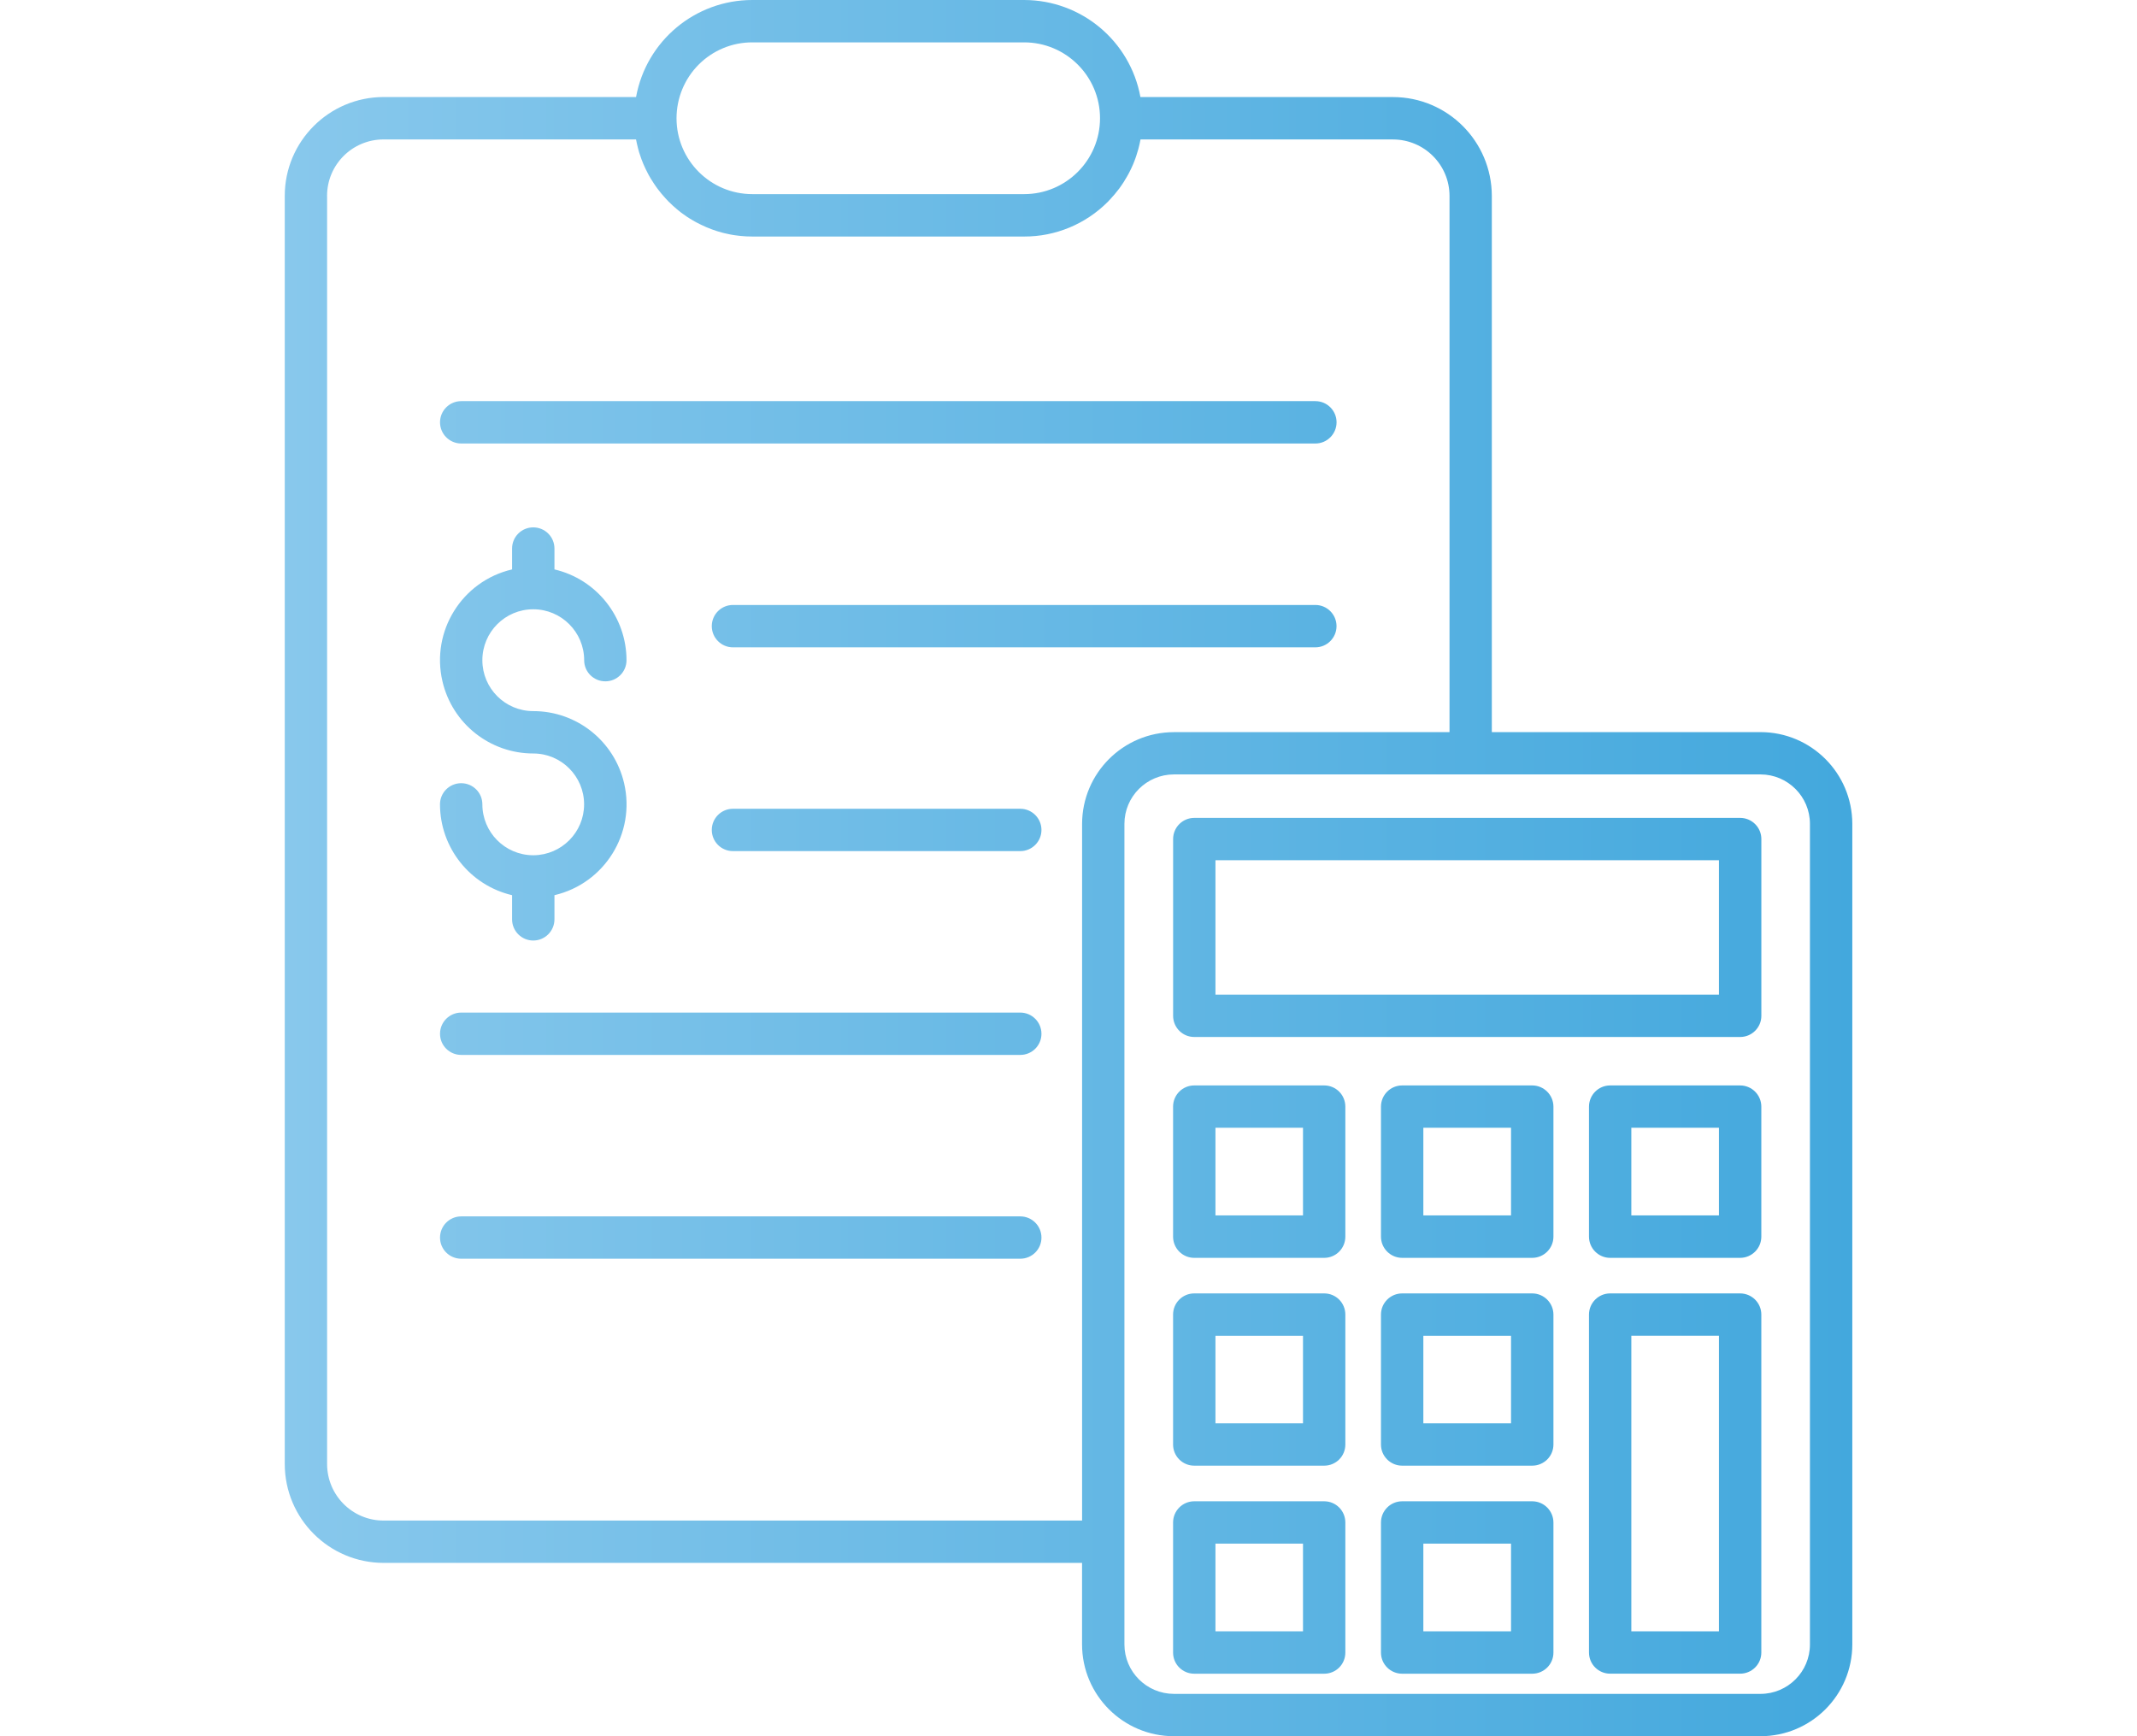 <svg version="1.1" xmlns="http://www.w3.org/2000/svg" xmlns:a="http://ns.adobe.com/AdobeSVGViewerExtensions/3.0/" width="64px" height="52px" viewBox="0 0 64 52"><linearGradient id="SVGID_1_" gradientUnits="userSpaceOnUse" x1="8.527" y1="26" x2="55.475" y2="26"><stop  offset="0" style="stop-color:#88C8EC"/><stop  offset="1" style="stop-color:#43A8DD"/></linearGradient><path fill="url(#SVGID_1_)" d="M35.133,30.423c0,0.352,0.283,0.635,0.634,0.635h16.347c0.351,0,0.636-0.283,0.636-0.635V25.13 c0-0.351-0.285-0.634-0.636-0.634H35.767c-0.351,0-0.634,0.284-0.634,0.634V30.423z M36.401,25.764H51.48v4.026H36.401V25.764z  M39.658,32.509h-3.892c-0.351,0-0.634,0.284-0.634,0.635v3.894c0,0.35,0.283,0.635,0.634,0.635h3.892 c0.351,0,0.633-0.285,0.633-0.635v-3.894C40.291,32.793,40.009,32.509,39.658,32.509L39.658,32.509z M39.023,36.402h-2.622v-2.625 h2.622V36.402z M45.887,32.509h-3.894c-0.35,0-0.635,0.284-0.635,0.635v3.894c0,0.35,0.285,0.635,0.635,0.635h3.894 c0.351,0,0.636-0.285,0.636-0.635v-3.894C46.522,32.793,46.237,32.509,45.887,32.509z M45.253,36.402h-2.626v-2.625h2.626V36.402z  M52.113,32.509h-3.892c-0.348,0-0.633,0.284-0.633,0.635v3.894c0,0.35,0.285,0.635,0.633,0.635h3.892 c0.351,0,0.636-0.285,0.636-0.635v-3.894C52.749,32.793,52.464,32.509,52.113,32.509z M51.48,36.402h-2.624v-2.625h2.624V36.402z  M39.658,38.738h-3.892c-0.351,0-0.634,0.283-0.634,0.634v3.892c0,0.35,0.283,0.633,0.634,0.633h3.892 c0.351,0,0.633-0.283,0.633-0.633v-3.892C40.291,39.021,40.009,38.738,39.658,38.738L39.658,38.738z M39.023,42.629h-2.622v-2.622 h2.622V42.629z M45.887,38.738h-3.894c-0.35,0-0.635,0.283-0.635,0.634v3.892c0,0.35,0.285,0.633,0.635,0.633h3.894 c0.351,0,0.636-0.283,0.636-0.633v-3.892C46.522,39.021,46.237,38.738,45.887,38.738z M45.253,42.629h-2.626v-2.622h2.626V42.629z  M39.658,44.964h-3.892c-0.351,0-0.634,0.284-0.634,0.636v3.895c0,0.351,0.283,0.633,0.634,0.633h3.892 c0.351,0,0.633-0.282,0.633-0.633V45.6C40.291,45.248,40.009,44.964,39.658,44.964L39.658,44.964z M39.023,48.859h-2.622v-2.627 h2.622V48.859z M45.887,44.964h-3.894c-0.35,0-0.635,0.284-0.635,0.636v3.895c0,0.351,0.285,0.633,0.635,0.633h3.894 c0.351,0,0.636-0.282,0.636-0.633V45.6C46.522,45.248,46.237,44.964,45.887,44.964z M45.253,48.859h-2.626v-2.627h2.626V48.859z  M52.113,38.738h-3.892c-0.348,0-0.633,0.283-0.633,0.634v10.122c0,0.351,0.285,0.633,0.633,0.633h3.892 c0.351,0,0.636-0.282,0.636-0.633V39.372C52.749,39.021,52.464,38.738,52.113,38.738z M51.48,48.859h-2.624v-8.853h2.624V48.859z  M11.487,46.809h20.919v2.443c0.002,1.518,1.232,2.746,2.749,2.748h17.571c1.517-0.002,2.745-1.23,2.748-2.748V24.674 c-0.003-1.517-1.231-2.746-2.748-2.747h-8.048V5.867c-0.004-1.634-1.325-2.958-2.961-2.96h-7.563 C33.847,1.225,32.382,0.002,30.672,0h-8.14c-1.71-0.001-3.177,1.223-3.483,2.906h-7.562c-1.633,0.003-2.958,1.327-2.959,2.96v37.979 C8.529,45.482,9.854,46.806,11.487,46.809z M54.205,24.674v24.578c0,0.816-0.663,1.479-1.479,1.48H35.155 c-0.816-0.002-1.48-0.664-1.48-1.48V24.674c0-0.816,0.664-1.478,1.48-1.48h17.571C53.542,23.196,54.205,23.858,54.205,24.674z  M20.925,1.934c0.426-0.427,1.004-0.667,1.607-0.665h8.14c1.254,0,2.272,1.018,2.272,2.272c0,1.256-1.018,2.273-2.272,2.273l0,0 h-8.14c-1.254,0-2.272-1.018-2.271-2.274C20.262,2.938,20.5,2.36,20.925,1.934z M9.795,5.867c0-0.935,0.757-1.69,1.691-1.691h7.562 c0.002,0.015,0.006,0.029,0.009,0.043c0.004,0.023,0.009,0.046,0.014,0.069c0.007,0.032,0.015,0.064,0.023,0.097 c0.005,0.023,0.01,0.043,0.016,0.065c0.01,0.034,0.019,0.066,0.027,0.099c0.008,0.021,0.013,0.042,0.02,0.062 c0.011,0.035,0.023,0.07,0.036,0.105c0.005,0.016,0.01,0.034,0.017,0.05c0.019,0.052,0.039,0.103,0.06,0.152 c0.002,0.004,0.004,0.007,0.005,0.01c0.021,0.047,0.04,0.093,0.063,0.138c0.008,0.016,0.017,0.034,0.025,0.049 c0.016,0.033,0.031,0.064,0.048,0.096c0.011,0.02,0.021,0.039,0.031,0.056c0.017,0.03,0.033,0.058,0.049,0.085 c0.012,0.019,0.024,0.039,0.037,0.057c0.015,0.027,0.033,0.054,0.051,0.081c0.012,0.019,0.025,0.039,0.038,0.056 c0.018,0.026,0.036,0.053,0.055,0.079c0.014,0.018,0.026,0.036,0.041,0.054c0.02,0.025,0.04,0.051,0.06,0.076 c0.014,0.017,0.027,0.034,0.041,0.051c0.023,0.027,0.046,0.053,0.07,0.08c0.011,0.013,0.024,0.028,0.036,0.041 c0.036,0.04,0.073,0.079,0.109,0.117l0.01,0.008c0.035,0.036,0.071,0.069,0.107,0.103c0.015,0.013,0.028,0.024,0.043,0.038 c0.026,0.023,0.053,0.046,0.079,0.069c0.018,0.014,0.034,0.028,0.05,0.041c0.025,0.02,0.051,0.041,0.076,0.061 c0.018,0.012,0.036,0.027,0.055,0.04c0.026,0.018,0.052,0.037,0.077,0.054c0.019,0.014,0.039,0.026,0.056,0.04 c0.027,0.016,0.053,0.034,0.081,0.051c0.019,0.011,0.039,0.023,0.059,0.035c0.028,0.016,0.056,0.033,0.084,0.049 c0.019,0.011,0.039,0.021,0.056,0.031c0.034,0.017,0.064,0.034,0.097,0.049c0.016,0.009,0.033,0.017,0.049,0.024 c0.049,0.024,0.098,0.046,0.148,0.068l0.005,0.002c0.048,0.021,0.097,0.04,0.147,0.058c0.016,0.006,0.034,0.012,0.052,0.019 c0.034,0.012,0.069,0.023,0.103,0.035c0.022,0.006,0.042,0.013,0.063,0.019c0.031,0.011,0.064,0.02,0.097,0.028 c0.022,0.005,0.044,0.011,0.066,0.017c0.033,0.008,0.063,0.016,0.097,0.021c0.023,0.005,0.045,0.01,0.068,0.015 c0.034,0.006,0.066,0.012,0.099,0.018c0.022,0.002,0.045,0.007,0.068,0.01c0.033,0.006,0.068,0.01,0.102,0.013 c0.023,0.002,0.044,0.005,0.066,0.007c0.038,0.003,0.076,0.006,0.114,0.009c0.02,0.001,0.039,0.003,0.056,0.004 c0.059,0.002,0.115,0.004,0.172,0.004h8.141c0.939,0.003,1.84-0.372,2.504-1.038c0.056-0.058,0.111-0.117,0.162-0.178 c0.016-0.016,0.026-0.028,0.039-0.043c0.052-0.061,0.1-0.121,0.148-0.185c0.005-0.007,0.01-0.016,0.015-0.022 c0.042-0.059,0.083-0.117,0.122-0.179c0.009-0.015,0.018-0.03,0.026-0.046c0.041-0.065,0.082-0.133,0.118-0.202 c0.006-0.011,0.011-0.024,0.018-0.036c0.033-0.061,0.062-0.123,0.089-0.186c0.006-0.015,0.014-0.029,0.02-0.044 c0.031-0.071,0.057-0.144,0.083-0.217c0.005-0.015,0.011-0.03,0.015-0.045c0.021-0.065,0.042-0.131,0.06-0.197 c0.004-0.014,0.007-0.026,0.01-0.04c0.021-0.075,0.036-0.151,0.051-0.228c0-0.007,0.003-0.013,0.005-0.021h7.562 c0.935,0.002,1.691,0.757,1.692,1.691v16.06h-8.256c-1.517,0.002-2.746,1.23-2.748,2.748v20.865H11.487 c-0.934,0-1.69-0.758-1.691-1.693V5.867z M13.813,13.283h25.581c0.349,0,0.634-0.284,0.634-0.635s-0.285-0.634-0.634-0.634H13.813 c-0.351,0-0.635,0.284-0.635,0.634S13.462,13.283,13.813,13.283z M39.394,18.119H21.951c-0.351,0-0.634,0.283-0.634,0.634 c0,0.35,0.283,0.635,0.634,0.635h17.442c0.349,0,0.634-0.285,0.634-0.635C40.027,18.402,39.742,18.119,39.394,18.119z  M21.951,24.223c-0.351,0-0.634,0.284-0.634,0.634c0,0.351,0.283,0.634,0.634,0.634h8.604c0.351,0,0.635-0.284,0.635-0.634 c0-0.35-0.284-0.634-0.635-0.634H21.951z M13.813,31.595h16.742c0.351,0,0.635-0.281,0.635-0.633c0-0.35-0.284-0.635-0.635-0.635 H13.813c-0.351,0-0.635,0.285-0.635,0.635C13.178,31.313,13.462,31.595,13.813,31.595z M13.813,37.699h16.742 c0.351,0,0.635-0.282,0.635-0.633s-0.284-0.635-0.635-0.635H13.813c-0.351,0-0.635,0.284-0.635,0.635S13.462,37.699,13.813,37.699z  M15.986,25.615c-0.005,0-0.01-0.001-0.015-0.001c-0.006,0-0.011,0.001-0.016,0.001c-0.835-0.01-1.508-0.688-1.509-1.525 c0-0.35-0.284-0.633-0.634-0.633c-0.351,0-0.635,0.283-0.635,0.633c0.002,1.298,0.896,2.424,2.159,2.721v0.723 c0,0.351,0.284,0.635,0.634,0.635c0.35,0,0.635-0.284,0.635-0.635v-0.723c1.501-0.351,2.436-1.853,2.086-3.354 c-0.295-1.265-1.422-2.16-2.721-2.159c-0.843,0-1.524-0.683-1.524-1.524c0-0.843,0.682-1.526,1.524-1.526s1.525,0.683,1.525,1.526 c0,0.351,0.285,0.633,0.635,0.632c0.349,0,0.633-0.283,0.633-0.632c-0.001-1.298-0.896-2.425-2.158-2.72v-0.626 c0-0.351-0.285-0.633-0.635-0.633c-0.351,0-0.634,0.283-0.634,0.633v0.626c-1.501,0.349-2.436,1.852-2.085,3.353 c0.294,1.265,1.422,2.16,2.72,2.16c0.842,0,1.523,0.685,1.522,1.525C17.492,24.927,16.82,25.604,15.986,25.615z"/></svg>